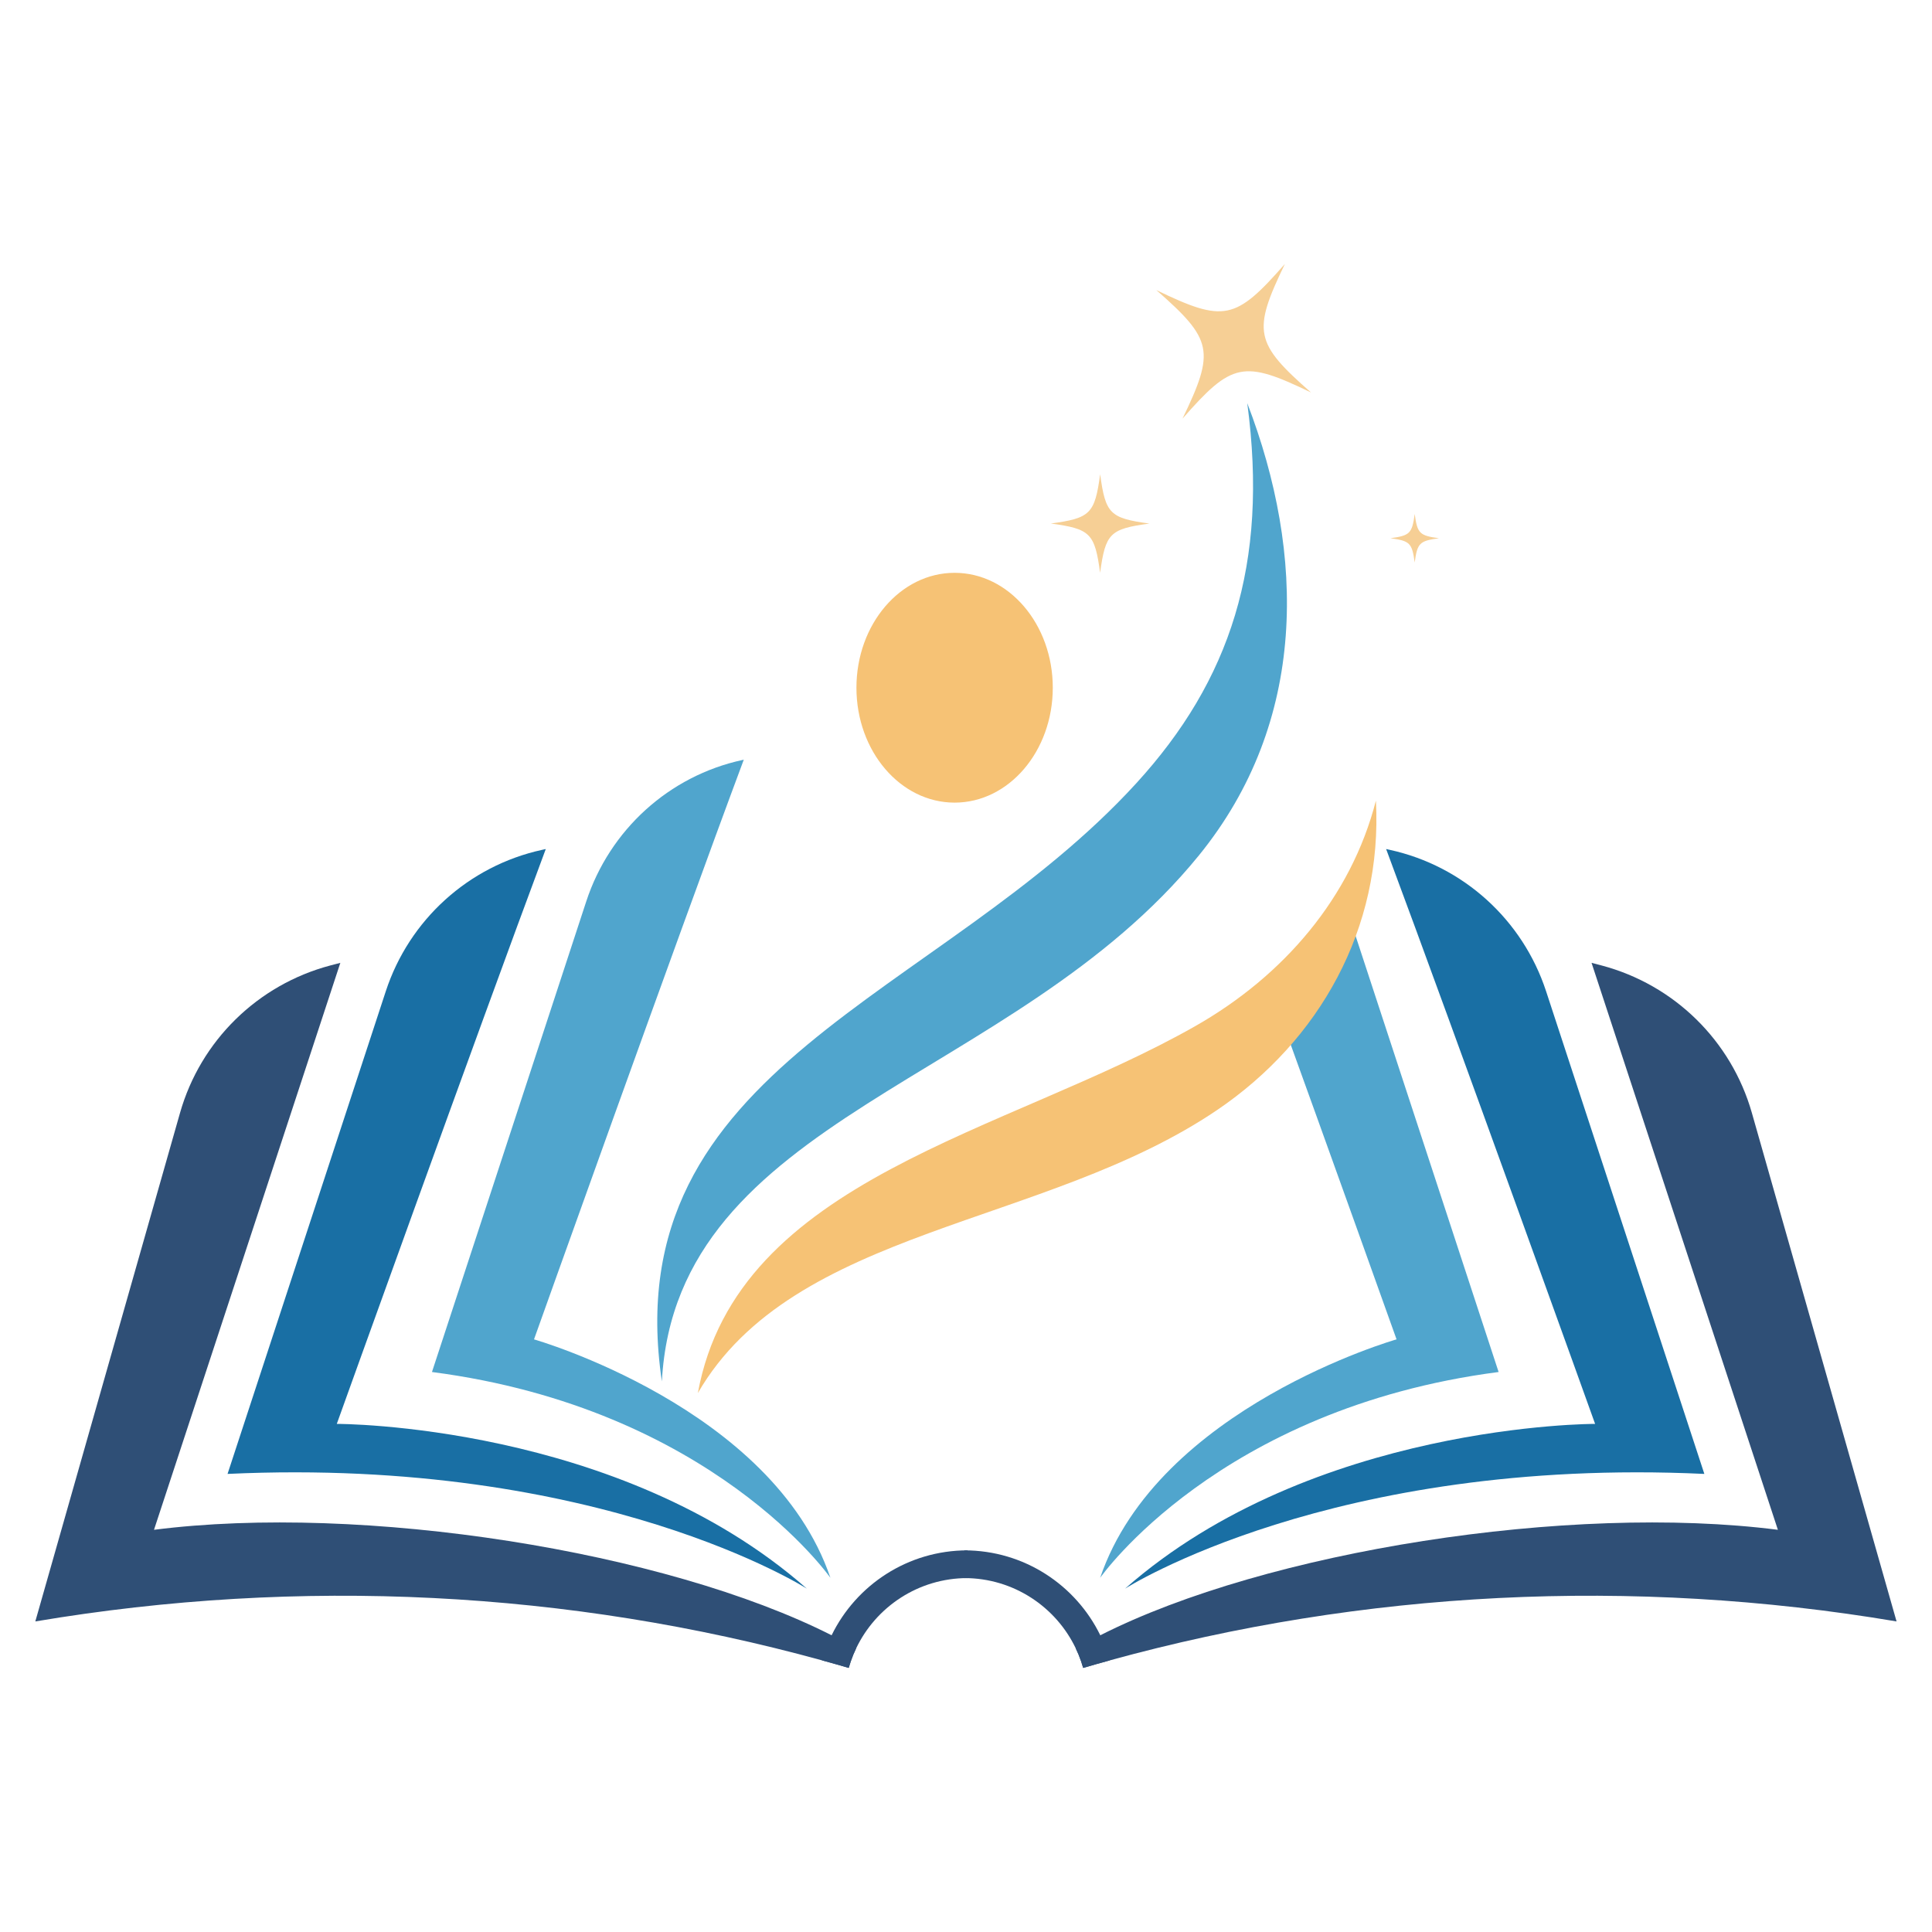 <svg xmlns="http://www.w3.org/2000/svg" xmlns:xlink="http://www.w3.org/1999/xlink" width="500" zoomAndPan="magnify" viewBox="0 0 375 375" height="500" preserveAspectRatio="xMidYMid meet" version="1.0"><defs><clipPath id="793d0bab8d"><path d="M 6.855 186.867 L 166.281 186.867 L 166.281 323.742 L 6.855 323.742 Z M 6.855 186.867 " clip-rule="nonzero"/></clipPath><clipPath id="620a2bac87"><path d="M 159.484 300.742 L 188 300.742 L 188 323.742 L 159.484 323.742 Z M 159.484 300.742 " clip-rule="nonzero"/></clipPath><clipPath id="ff7529c35f"><path d="M 208.773 186.867 L 368.121 186.867 L 368.121 323.742 L 208.773 323.742 Z M 208.773 186.867 " clip-rule="nonzero"/></clipPath><clipPath id="211aea19f2"><path d="M 187.02 300.742 L 215.574 300.742 L 215.574 323.742 L 187.02 323.742 Z M 187.02 300.742 " clip-rule="nonzero"/></clipPath><clipPath id="56fbc2bcc9"><path d="M 224 51.113 L 255 51.113 L 255 82 L 224 82 Z M 224 51.113 " clip-rule="nonzero"/></clipPath></defs><g clip-path="url(#793d0bab8d)"><path fill="#2f4f76" d="M 165.156 322.422 C 165.105 322.402 165.066 322.391 165.043 322.383 C 165.059 322.395 165.098 322.414 165.148 322.434 C 165.004 322.867 164.863 323.305 164.734 323.742 C 163.008 323.234 161.285 322.746 159.551 322.273 C 110.43 308.754 58.324 306.051 6.855 314.719 C 16.219 281.812 25.582 248.91 34.945 216.004 C 38.934 201.984 50.031 191.129 64.117 187.395 C 64.766 187.219 65.414 187.051 66.059 186.887 C 54.004 223.566 41.949 260.25 29.891 296.934 C 70.301 291.777 129.152 301.043 161.414 317.406 C 163.07 318.246 164.652 319.105 166.16 319.98 C 165.777 320.77 165.441 321.582 165.156 322.422 " fill-opacity="1" fill-rule="nonzero"/></g><path fill="#196fa4" d="M 105.934 164.797 C 105.691 164.852 105.445 164.902 105.203 164.957 C 90.953 168.082 79.43 178.535 74.883 192.398 C 64.559 223.895 54.816 253.602 44.168 286.086 C 116.551 282.703 156.605 308.352 156.605 308.352 C 120.137 276.246 65.371 276.375 65.371 276.375 C 65.371 276.375 92.438 200.973 105.934 164.797 " fill-opacity="1" fill-rule="nonzero"/><path fill="#50a5cd" d="M 144.367 147.457 C 144.281 147.477 144.199 147.492 144.117 147.512 C 129.855 150.598 118.34 161.09 113.793 174.957 C 103.73 205.652 94.227 234.629 83.844 266.305 C 138.258 273.383 161.184 306.258 161.184 306.258 C 149.938 273.164 103.652 259.973 103.652 259.973 C 103.652 259.973 131.141 182.906 144.367 147.457 " fill-opacity="1" fill-rule="nonzero"/><g clip-path="url(#620a2bac87)"><path fill="#2f4f76" d="M 187.797 300.922 C 176.207 300.922 166.18 307.645 161.414 317.406 C 160.961 318.328 160.555 319.281 160.199 320.262 C 159.965 320.922 159.746 321.594 159.551 322.273 C 161.285 322.746 163.008 323.234 164.734 323.742 C 164.863 323.305 165.004 322.867 165.148 322.434 L 165.156 322.422 C 165.441 321.582 165.777 320.77 166.16 319.98 C 170.004 311.898 178.254 306.305 187.797 306.305 L 187.797 300.922 " fill-opacity="1" fill-rule="nonzero"/></g><path fill="#50a5cd" d="M 220.566 152.016 C 238.738 132.129 246.281 109.512 242.09 78.25 C 253.383 107.59 253.848 140.035 232.691 166.051 C 196.734 210.258 131.242 216.621 128.469 268.133 C 119.34 206.703 182.246 193.953 220.566 152.016 " fill-opacity="1" fill-rule="nonzero"/><path fill="#f6c275" d="M 166.234 133.488 C 166.234 145.805 174.766 155.789 185.289 155.789 C 195.812 155.789 204.344 145.805 204.344 133.488 C 204.344 121.168 195.812 111.184 185.289 111.184 C 174.766 111.184 166.234 121.168 166.234 133.488 " fill-opacity="1" fill-rule="nonzero"/><g clip-path="url(#ff7529c35f)"><path fill="#2f4f76" d="M 209.824 322.422 C 209.875 322.402 209.914 322.391 209.938 322.383 C 209.918 322.395 209.883 322.414 209.832 322.434 C 209.977 322.867 210.117 323.305 210.242 323.742 C 211.973 323.234 213.695 322.746 215.43 322.273 C 264.551 308.754 316.652 306.051 368.121 314.719 C 358.762 281.812 349.395 248.91 340.035 216.004 C 336.043 201.984 324.953 191.129 310.863 187.395 C 310.215 187.219 309.57 187.051 308.918 186.887 C 320.977 223.566 333.031 260.25 345.086 296.934 C 304.68 291.777 245.828 301.043 213.566 317.406 C 211.91 318.246 210.328 319.105 208.82 319.98 C 209.203 320.77 209.539 321.582 209.824 322.422 " fill-opacity="1" fill-rule="nonzero"/></g><path fill="#196fa4" d="M 269.047 164.797 C 269.289 164.852 269.531 164.902 269.773 164.957 C 284.027 168.082 295.551 178.535 300.094 192.398 C 310.422 223.895 320.164 253.602 330.812 286.086 C 258.43 282.703 218.375 308.352 218.375 308.352 C 254.844 276.246 309.609 276.375 309.609 276.375 C 309.609 276.375 282.543 200.973 269.047 164.797 " fill-opacity="1" fill-rule="nonzero"/><path fill="#50a5cd" d="M 213.535 306.262 C 213.535 306.262 236.461 273.379 290.879 266.305 C 280.629 235.047 271.234 206.41 261.32 176.16 C 257.348 182.145 252.41 187.535 246.703 192.168 C 258.797 225.574 271.07 259.969 271.07 259.969 C 271.07 259.969 224.785 273.164 213.535 306.262 " fill-opacity="1" fill-rule="nonzero"/><g clip-path="url(#211aea19f2)"><path fill="#2f4f76" d="M 187.184 306.305 C 196.727 306.305 204.977 311.898 208.82 319.98 C 209.203 320.77 209.539 321.582 209.824 322.422 L 209.832 322.434 C 209.977 322.867 210.117 323.305 210.242 323.742 C 211.973 323.234 213.695 322.746 215.43 322.273 C 215.234 321.594 215.016 320.922 214.781 320.262 C 214.426 319.281 214.02 318.328 213.566 317.406 C 208.801 307.645 198.773 300.922 187.184 300.922 L 187.184 306.305 " fill-opacity="1" fill-rule="nonzero"/></g><path fill="#f6c275" d="M 232.078 199.125 C 249.164 189.395 262.234 174.195 267.062 155.41 C 268.402 180.203 256.078 202.008 236.258 215.445 C 202.766 238.145 154.062 238.207 135.453 270.391 C 143.094 228.629 195.348 220.047 232.078 199.125 " fill-opacity="1" fill-rule="nonzero"/><g clip-path="url(#56fbc2bcc9)"><path fill="#f6cf95" d="M 224.449 56.309 C 235.41 65.918 235.859 68.125 229.527 81.254 C 239.137 70.293 241.344 69.844 254.469 76.18 C 243.512 66.566 243.059 64.359 249.395 51.234 C 239.785 62.191 237.578 62.641 224.449 56.309 " fill-opacity="1" fill-rule="nonzero"/></g><path fill="#f6cf95" d="M 269.887 104.469 C 273.664 104.984 274.078 105.402 274.59 109.176 C 275.105 105.402 275.523 104.984 279.301 104.473 C 275.523 103.957 275.109 103.539 274.594 99.766 C 274.082 103.539 273.664 103.957 269.887 104.469 " fill-opacity="1" fill-rule="nonzero"/><path fill="#f6cf95" d="M 203.969 101.613 C 211.645 102.66 212.492 103.508 213.531 111.184 C 214.578 103.508 215.426 102.664 223.102 101.625 C 215.426 100.574 214.582 99.73 213.539 92.055 C 212.492 99.727 211.645 100.574 203.969 101.613 " fill-opacity="1" fill-rule="nonzero"/></svg>